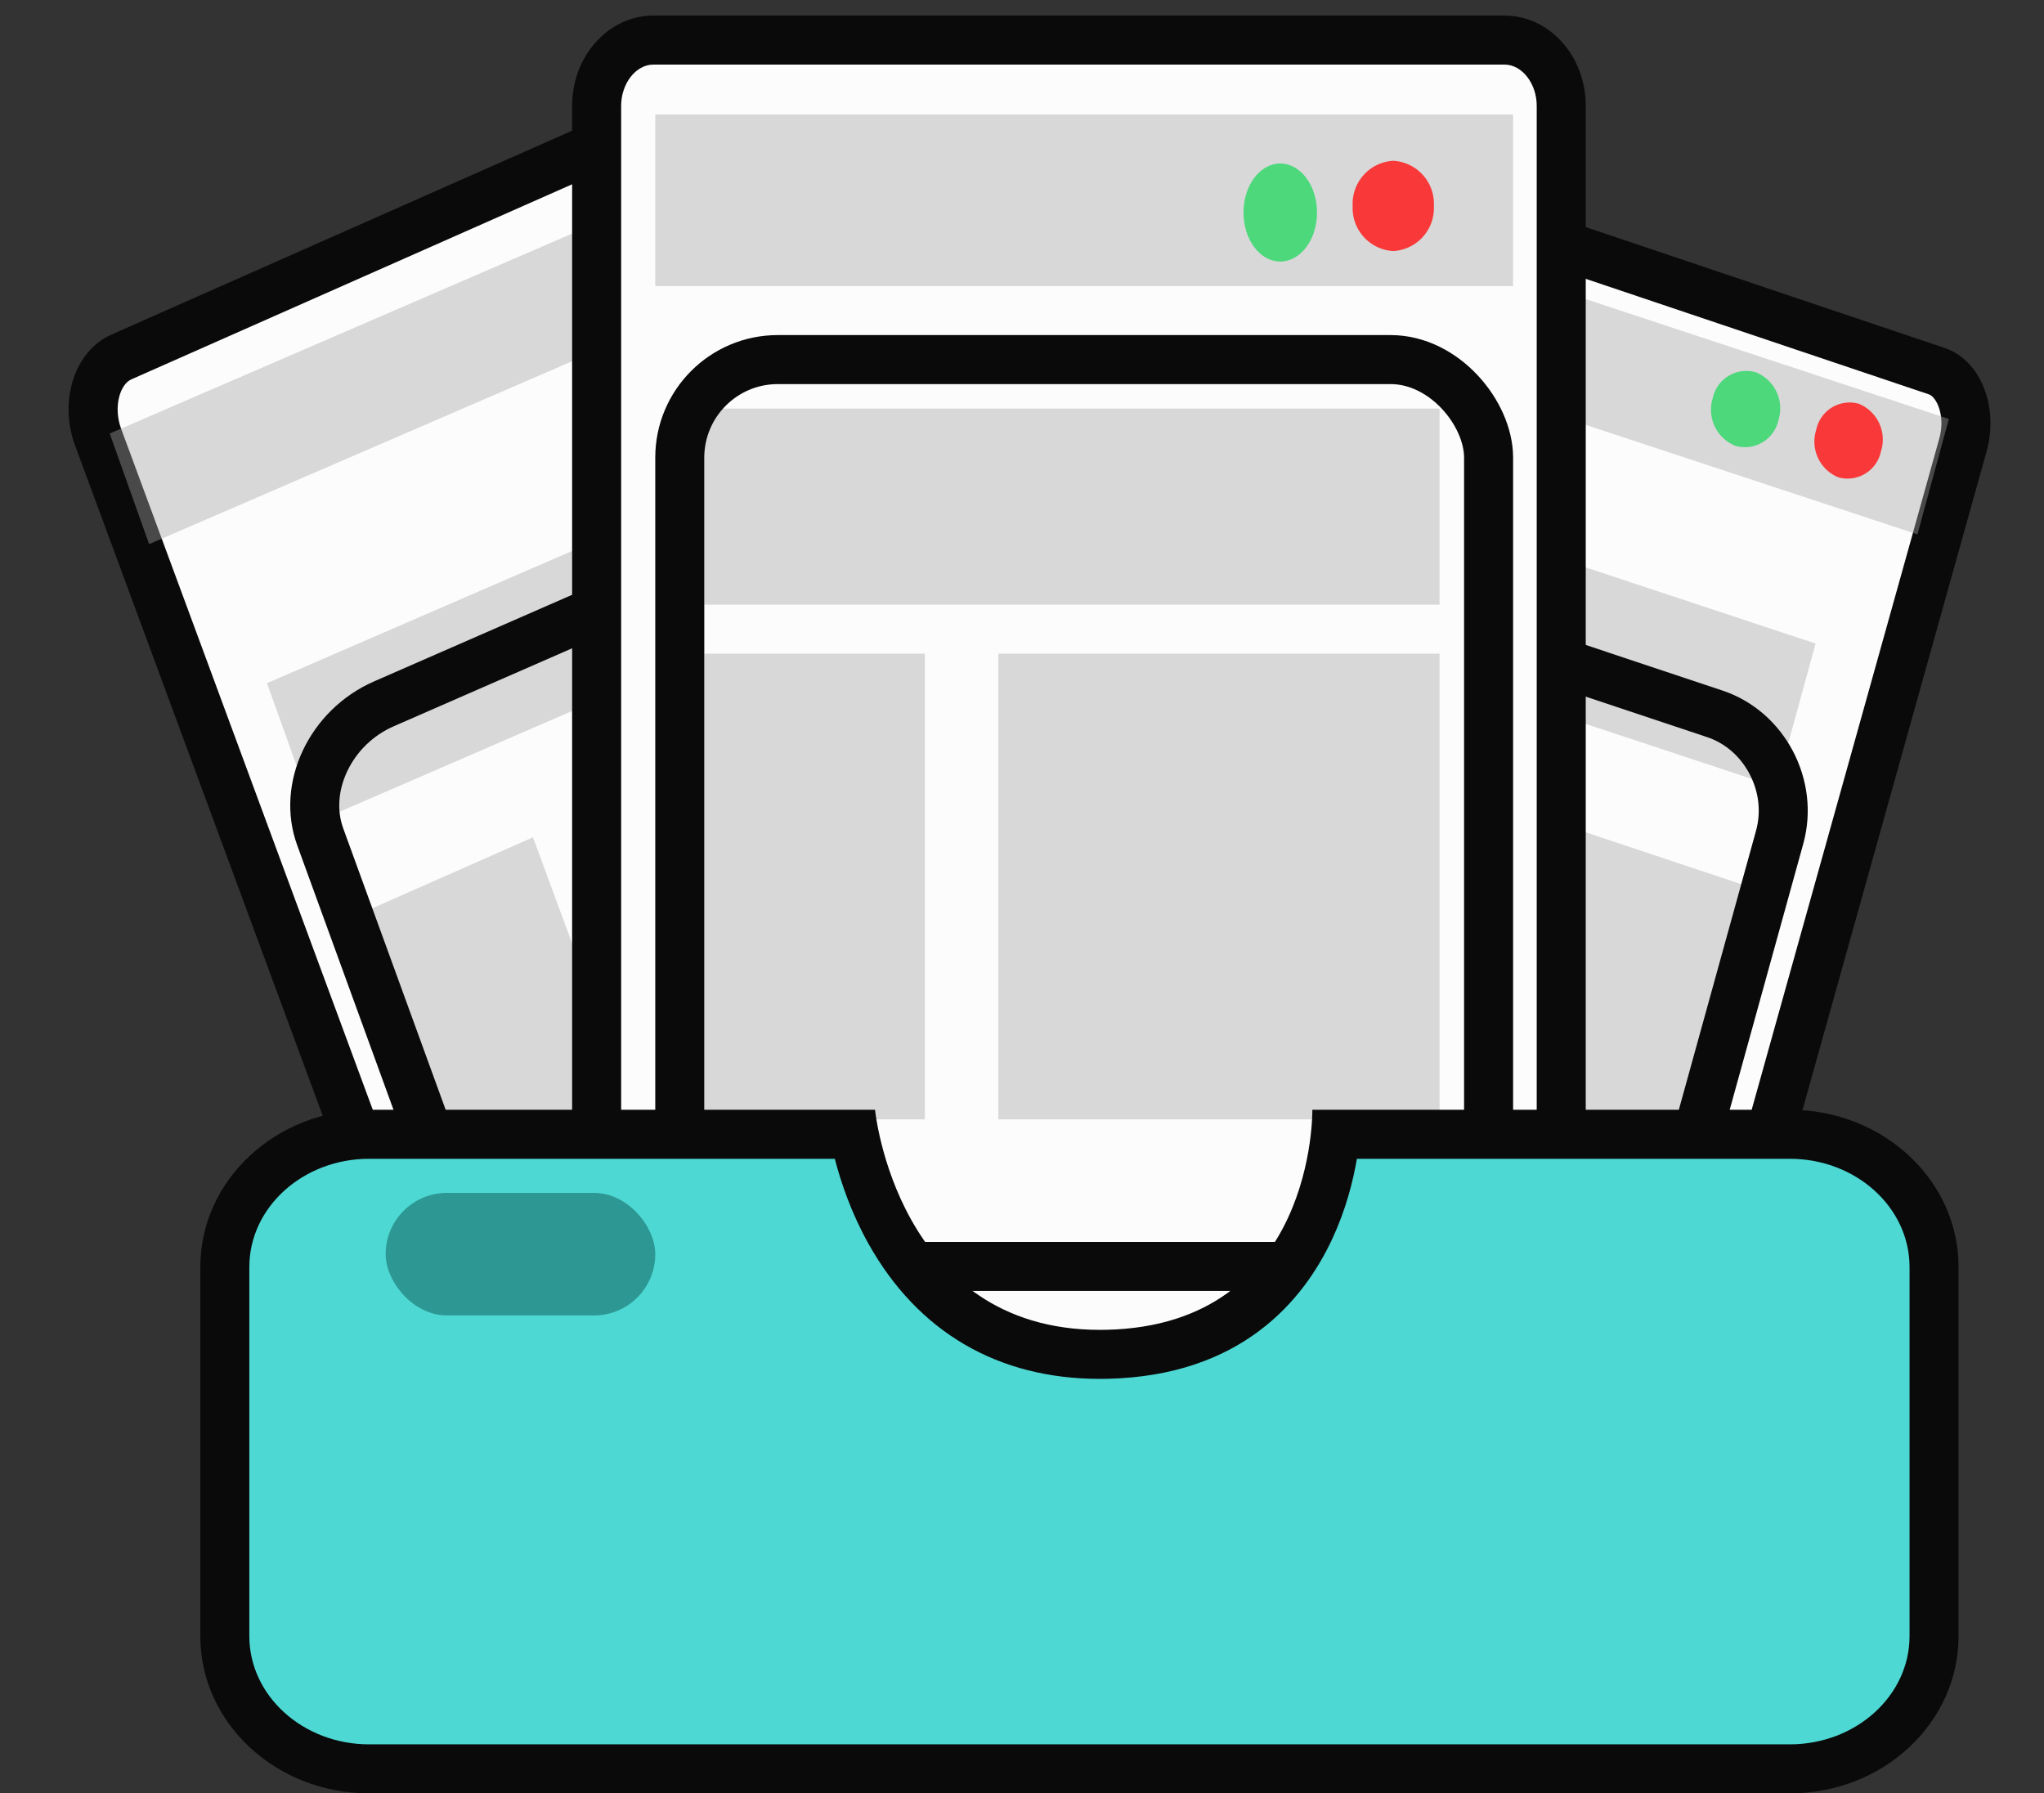 <svg xmlns="http://www.w3.org/2000/svg" width="83.396" height="73.17" viewBox="0 0 83.396 73.17">
  <rect x="0" y="0" width="83.396" height="73.17" fill="#333333" stroke="none"/>
  <g id="Group_32" data-name="Group 32" transform="translate(2.298 0.43)">
    <g id="Group_29" data-name="Group 29" transform="translate(45.419 1.06) rotate(17)">
      <g id="Path_106" data-name="Path 106" transform="translate(1.963 2.006)" fill="#fcfcfc">
        <path d="M 33.343 53.044 C 33.331 53.044 33.319 53.043 33.307 53.043 L 4.099 52.223 C 3.102 52.195 2.232 51.015 2.199 49.647 L 1.084 3.448 C 1.065 2.675 1.308 1.972 1.75 1.519 C 1.947 1.318 2.275 1.077 2.723 1.077 C 2.735 1.077 2.747 1.078 2.759 1.078 L 31.967 1.898 C 32.964 1.926 33.834 3.106 33.867 4.474 L 34.983 50.673 C 35.001 51.446 34.758 52.149 34.316 52.602 C 34.119 52.803 33.791 53.044 33.343 53.044 Z" stroke="none"/>
        <path d="M 2.723 2.077 C 2.643 2.077 2.556 2.125 2.466 2.217 C 2.272 2.416 2.069 2.838 2.083 3.424 L 3.199 49.623 C 3.222 50.6 3.813 51.214 4.127 51.223 L 33.335 52.043 L 33.343 52.044 C 33.423 52.044 33.51 51.996 33.6 51.903 C 33.795 51.705 33.997 51.283 33.983 50.697 L 32.867 4.498 C 32.844 3.521 32.253 2.907 31.939 2.898 L 2.731 2.078 L 2.723 2.077 M 2.723 0.077 C 2.745 0.077 2.766 0.078 2.787 0.078 L 31.995 0.899 C 33.535 0.942 34.82 2.532 34.867 4.45 L 35.982 50.648 C 36.028 52.54 34.852 54.044 33.343 54.044 C 33.321 54.044 33.3 54.043 33.279 54.043 L 4.071 53.222 C 2.531 53.179 1.246 51.589 1.199 49.671 L 0.084 3.472 C 0.038 1.581 1.215 0.077 2.723 0.077 Z" stroke="none" fill="#0a0a0a"/>
      </g>
      <path id="Path_109" data-name="Path 109" d="M0,0,30.066.663l.15,4.878L.15,4.878Z" transform="translate(4.904 4.962)" fill="#a5a5a5" opacity="0.41"/>
      <path id="Path_110" data-name="Path 110" d="M1.413.036A1.587,1.587,0,0,1,2.867,1.629,1.4,1.4,0,0,1,1.5,3.15,1.587,1.587,0,0,1,.042,1.557,1.4,1.4,0,0,1,1.413.036Z" transform="translate(25.467 6.071)" fill="#4dd87c"/>
      <path id="Path_105" data-name="Path 105" d="M1.392.035A1.578,1.578,0,0,1,2.825,1.628a1.392,1.392,0,0,1-1.35,1.523A1.578,1.578,0,0,1,.042,1.558,1.392,1.392,0,0,1,1.392.035Z" transform="translate(29.882 6.071)" fill="#f93939"/>
      <path id="Path_111" data-name="Path 111" d="M0,0,25.185.583l.178,6.067L.178,6.067Z" transform="translate(7.263 15.395)" fill="#a5a5a5" opacity="0.41"/>
      <path id="Path_112" data-name="Path 112" d="M0,0,16.52-.444l-.38,15.071-16.52.444Z" transform="translate(32.629 26.258) rotate(90)" fill="#a5a5a5" opacity="0.41"/>
      <path id="Path_113" data-name="Path 113" d="M0,0,16.7-.432l-.2,7.464L-.2,7.464Z" transform="translate(14.965 25.691) rotate(90)" fill="#a5a5a5" opacity="0.41"/>
      <g id="Path_114" data-name="Path 114" transform="translate(5.093 18.309)" fill="none">
        <path d="M4.846.123,24.287.614a5.187,5.187,0,0,1,4.977,5.014L29.9,29.186a4.574,4.574,0,0,1-4.715,4.769L5.74,33.463A5.187,5.187,0,0,1,.763,28.449L.131,4.892A4.574,4.574,0,0,1,4.846.123Z" stroke="none"/>
        <path d="M 4.722 2.121 C 4.007 2.121 3.348 2.394 2.867 2.889 C 2.372 3.397 2.11 4.089 2.13 4.838 L 2.762 28.395 C 2.783 29.191 3.115 29.951 3.694 30.535 C 4.269 31.114 5.014 31.444 5.79 31.464 L 25.232 31.956 C 25.257 31.956 25.281 31.957 25.305 31.957 C 26.02 31.957 26.679 31.684 27.161 31.189 C 27.655 30.681 27.917 29.988 27.897 29.239 L 27.265 5.682 C 27.244 4.887 26.913 4.127 26.333 3.543 C 25.758 2.963 25.013 2.633 24.237 2.614 L 4.795 2.122 C 4.771 2.121 4.746 2.121 4.722 2.121 M 4.722 0.121 C 4.763 0.121 4.804 0.122 4.846 0.123 L 24.287 0.614 C 26.964 0.682 29.192 2.927 29.264 5.629 L 29.896 29.186 C 29.967 31.846 27.922 33.957 25.305 33.957 C 25.264 33.957 25.223 33.956 25.181 33.955 L 5.74 33.463 C 3.064 33.396 0.835 31.151 0.763 28.449 L 0.131 4.892 C 0.06 2.232 2.105 0.121 4.722 0.121 Z" stroke="none" fill="#0a0a0a"/>
      </g>
    </g>
    <g id="Group_31" data-name="Group 31" transform="translate(0 14.76) rotate(-22)">
      <g id="Path_106-2" data-name="Path 106" transform="translate(-0.303 -0.488)" fill="#fcfcfc">
        <path d="M 1.249 53.247 C 0.729 53.247 0.36 52.979 0.142 52.754 C -0.306 52.292 -0.55 51.588 -0.527 50.822 L 0.893 3.581 C 0.935 2.165 1.899 0.938 2.997 0.902 L 34.056 -0.114 C 34.073 -0.114 34.089 -0.115 34.106 -0.115 C 34.625 -0.115 34.994 0.154 35.213 0.379 C 35.661 0.84 35.904 1.544 35.881 2.31 L 34.462 49.551 C 34.419 50.967 33.456 52.194 32.358 52.23 L 1.298 53.246 C 1.282 53.247 1.265 53.247 1.249 53.247 Z" stroke="none"/>
        <path d="M 34.106 0.885 C 34.1 0.885 34.094 0.885 34.089 0.886 L 3.03 1.902 C 2.527 1.918 1.921 2.668 1.892 3.611 L 0.473 50.852 C 0.458 51.342 0.603 51.793 0.859 52.057 C 1.043 52.247 1.198 52.247 1.249 52.247 C 1.254 52.247 1.26 52.247 1.266 52.247 L 32.325 51.23 C 32.828 51.214 33.434 50.464 33.462 49.521 L 34.882 2.28 C 34.896 1.79 34.752 1.34 34.495 1.075 C 34.311 0.885 34.157 0.885 34.106 0.885 M 34.106 -1.115 C 35.703 -1.115 36.939 0.412 36.881 2.34 L 35.461 49.581 C 35.402 51.542 34.027 53.176 32.39 53.229 L 1.331 54.246 C 1.304 54.246 1.276 54.247 1.249 54.247 C -0.349 54.247 -1.584 52.72 -1.526 50.792 L -0.107 3.551 C -0.048 1.59 1.327 -0.043 2.964 -0.097 L 34.023 -1.113 C 34.051 -1.114 34.078 -1.115 34.106 -1.115 Z" stroke="none" fill="#0a0a0a"/>
      </g>
      <path id="Path_115" data-name="Path 115" d="M0,0,32.673-.788,32.478,4-.2,4.787Z" transform="translate(1.084 3.132)" fill="#a5a5a5" opacity="0.41"/>
      <path id="Path_116" data-name="Path 116" d="M1.413-.043A1.384,1.384,0,0,1,2.777,1.473a1.61,1.61,0,0,1-1.464,1.6A1.384,1.384,0,0,1-.05,1.56,1.61,1.61,0,0,1,1.413-.043Z" transform="translate(23.518 3.545)" fill="#4dd87c"/>
      <path id="Path_105-2" data-name="Path 105" d="M1.392-.043A1.376,1.376,0,0,1,2.735,1.475a1.6,1.6,0,0,1-1.442,1.6A1.376,1.376,0,0,1-.05,1.56,1.6,1.6,0,0,1,1.392-.043Z" transform="translate(28.507 3.544)" fill="#f93939"/>
      <path id="Path_117" data-name="Path 117" d="M0,0,28.032-.7,27.795,5.3l-28.032.7Z" transform="translate(3.217 14.98)" fill="#a5a5a5" opacity="0.41"/>
      <path id="Path_118" data-name="Path 118" d="M0,0,16.544.532,17,15.611.461,15.079Z" transform="translate(29.778 24.43) rotate(90)" fill="#a5a5a5" opacity="0.41"/>
      <path id="Path_119" data-name="Path 119" d="M0,0,16.767.515,17,7.945.238,7.43Z" transform="translate(10.925 24.876) rotate(90)" fill="#a5a5a5" opacity="0.41"/>
      <g id="Path_120" data-name="Path 120" transform="translate(2.054 16.697)" fill="none">
        <path d="M5.241-.148l21.222-.6a4.7,4.7,0,0,1,5.071,4.722L30.71,27.63A5.468,5.468,0,0,1,25.3,32.648l-21.222.6A4.7,4.7,0,0,1-.994,28.524L-.17,4.87A5.468,5.468,0,0,1,5.241-.148Z" stroke="none"/>
        <path d="M 26.625 1.251 C 26.59 1.251 26.555 1.252 26.519 1.253 L 5.297 1.851 C 4.382 1.877 3.512 2.232 2.845 2.849 C 2.217 3.432 1.856 4.175 1.829 4.939 L 1.004 28.594 C 0.975 29.444 1.358 30.025 1.684 30.364 C 2.235 30.934 3.028 31.249 3.915 31.249 C 3.95 31.249 3.985 31.248 4.02 31.247 L 25.242 30.648 C 26.157 30.623 27.028 30.268 27.695 29.65 C 28.323 29.067 28.684 28.325 28.711 27.561 L 29.535 3.906 C 29.565 3.056 29.182 2.474 28.856 2.136 C 28.304 1.566 27.512 1.251 26.625 1.251 M 26.625 -0.749 C 29.442 -0.749 31.626 1.336 31.534 3.975 L 30.71 27.63 C 30.616 30.32 28.193 32.566 25.299 32.648 L 4.077 33.246 C 4.023 33.248 3.968 33.249 3.915 33.249 C 1.098 33.249 -1.086 31.164 -0.994 28.524 L -0.17 4.87 C -0.076 2.18 2.346 -0.066 5.241 -0.148 L 26.463 -0.746 C 26.517 -0.748 26.571 -0.749 26.625 -0.749 Z" stroke="none" fill="#0a0a0a"/>
      </g>
    </g>
    <g id="Group_30" data-name="Group 30" transform="translate(21.045 0.205)">
      <g id="Path_106-3" data-name="Path 106" transform="translate(0 0)" fill="#fcfcfc">
        <path d="M 38.042 55.365 L 3.314 55.365 C 2.038 55.365 1 54.161 1 52.682 L 1 3.683 C 1 2.204 2.038 1 3.314 1 L 38.042 1 C 39.318 1 40.356 2.204 40.356 3.683 L 40.356 52.682 C 40.356 54.161 39.318 55.365 38.042 55.365 Z" stroke="none"/>
        <path d="M 3.314 2 C 2.602 2 2 2.771 2 3.683 L 2 52.682 C 2 53.594 2.602 54.365 3.314 54.365 L 38.042 54.365 C 38.754 54.365 39.356 53.594 39.356 52.682 L 39.356 3.683 C 39.356 2.771 38.754 2 38.042 2 L 3.314 2 M 3.314 0 L 38.042 0 C 39.872 0 41.356 1.649 41.356 3.683 L 41.356 52.682 C 41.356 54.716 39.872 56.365 38.042 56.365 L 3.314 56.365 C 1.484 56.365 0 54.716 0 52.682 L 0 3.683 C 0 1.649 1.484 0 3.314 0 Z" stroke="none" fill="#0a0a0a"/>
      </g>
      <rect id="Rectangle_3" data-name="Rectangle 3" width="35" height="7" transform="translate(3.392 4.036)" fill="#a5a5a5" opacity="0.41"/>
      <ellipse id="Ellipse_9" data-name="Ellipse 9" cx="1.5" cy="2" rx="1.5" ry="2" transform="translate(27.392 6.036)" fill="#4dd87c"/>
      <path id="Path_105-3" data-name="Path 105" d="M1.657,0A1.757,1.757,0,0,1,3.314,1.841,1.757,1.757,0,0,1,1.657,3.683,1.757,1.757,0,0,1,0,1.841,1.757,1.757,0,0,1,1.657,0Z" transform="translate(31.846 5.925)" fill="#f93939"/>
      <rect id="Rectangle_4" data-name="Rectangle 4" width="30" height="8" transform="translate(5.392 16.036)" fill="#a5a5a5" opacity="0.41"/>
      <rect id="Rectangle_5" data-name="Rectangle 5" width="19" height="18" transform="translate(35.392 26.036) rotate(90)" fill="#a5a5a5" opacity="0.41"/>
      <rect id="Rectangle_6" data-name="Rectangle 6" width="19" height="9" transform="translate(14.392 26.036) rotate(90)" fill="#a5a5a5" opacity="0.41"/>
      <g id="Rectangle_7" data-name="Rectangle 7" transform="translate(3.392 13.036)" fill="none" stroke="#0a0a0a" stroke-width="2">
        <rect width="35" height="39" rx="5" stroke="none"/>
        <rect x="1" y="1" width="33" height="37" rx="4" fill="none"/>
      </g>
    </g>
    <g id="Path_107" data-name="Path 107" transform="translate(5.875 44.849)" fill="#4dd8d3">
      <path d="M 64.852 26.891 L 6.886 26.891 C 3.64 26.891 1 24.463 1 21.478 L 1 6.413 C 1 3.428 3.64 1 6.886 1 L 26.679 1 C 26.867 1.929 27.278 3.45 28.134 4.978 C 29.966 8.25 32.93 9.98 36.706 9.98 C 36.801 9.98 36.898 9.979 36.995 9.976 C 41.922 9.864 44.221 7.119 45.282 4.837 C 45.962 3.374 46.219 1.928 46.315 1 L 64.852 1 C 68.097 1 70.737 3.428 70.737 6.413 L 70.737 21.478 C 70.737 24.463 68.097 26.891 64.852 26.891 Z" stroke="none"/>
      <path d="M 6.885 2 C 4.192 2 2 3.98 2 6.414 L 2 21.478 C 2 23.911 4.192 25.891 6.885 25.891 L 64.852 25.891 C 67.546 25.891 69.737 23.911 69.737 21.478 L 69.737 6.414 C 69.737 3.98 67.546 2 64.852 2 L 47.189 2 C 47.03 2.93 46.735 4.083 46.189 5.258 C 45.008 7.798 42.459 10.852 37.018 10.976 C 36.914 10.978 36.809 10.98 36.706 10.98 C 32.547 10.98 29.281 9.073 27.262 5.467 C 26.562 4.218 26.139 2.969 25.887 2 L 6.885 2 M 6.885 3.814697265625e-06 L 27.529 3.814697265625e-06 C 27.529 3.814697265625e-06 28.41 8.98 36.706 8.98 C 36.794 8.98 36.883 8.979 36.972 8.977 C 45.515 8.782 45.371 3.814697265625e-06 45.371 3.814697265625e-06 L 64.852 3.814697265625e-06 C 68.655 3.814697265625e-06 71.737 2.871 71.737 6.414 L 71.737 21.478 C 71.737 25.02 68.655 27.891 64.852 27.891 L 6.885 27.891 C 3.083 27.891 0 25.02 0 21.478 L 0 6.414 C 0 2.871 3.083 3.814697265625e-06 6.885 3.814697265625e-06 Z" stroke="none" fill="#0a0a0a"/>
    </g>
    <rect id="Rectangle_8" data-name="Rectangle 8" width="11" height="5" rx="2.5" transform="translate(13.437 48.24)" fill="#2d9793"/>
  </g>
</svg>
